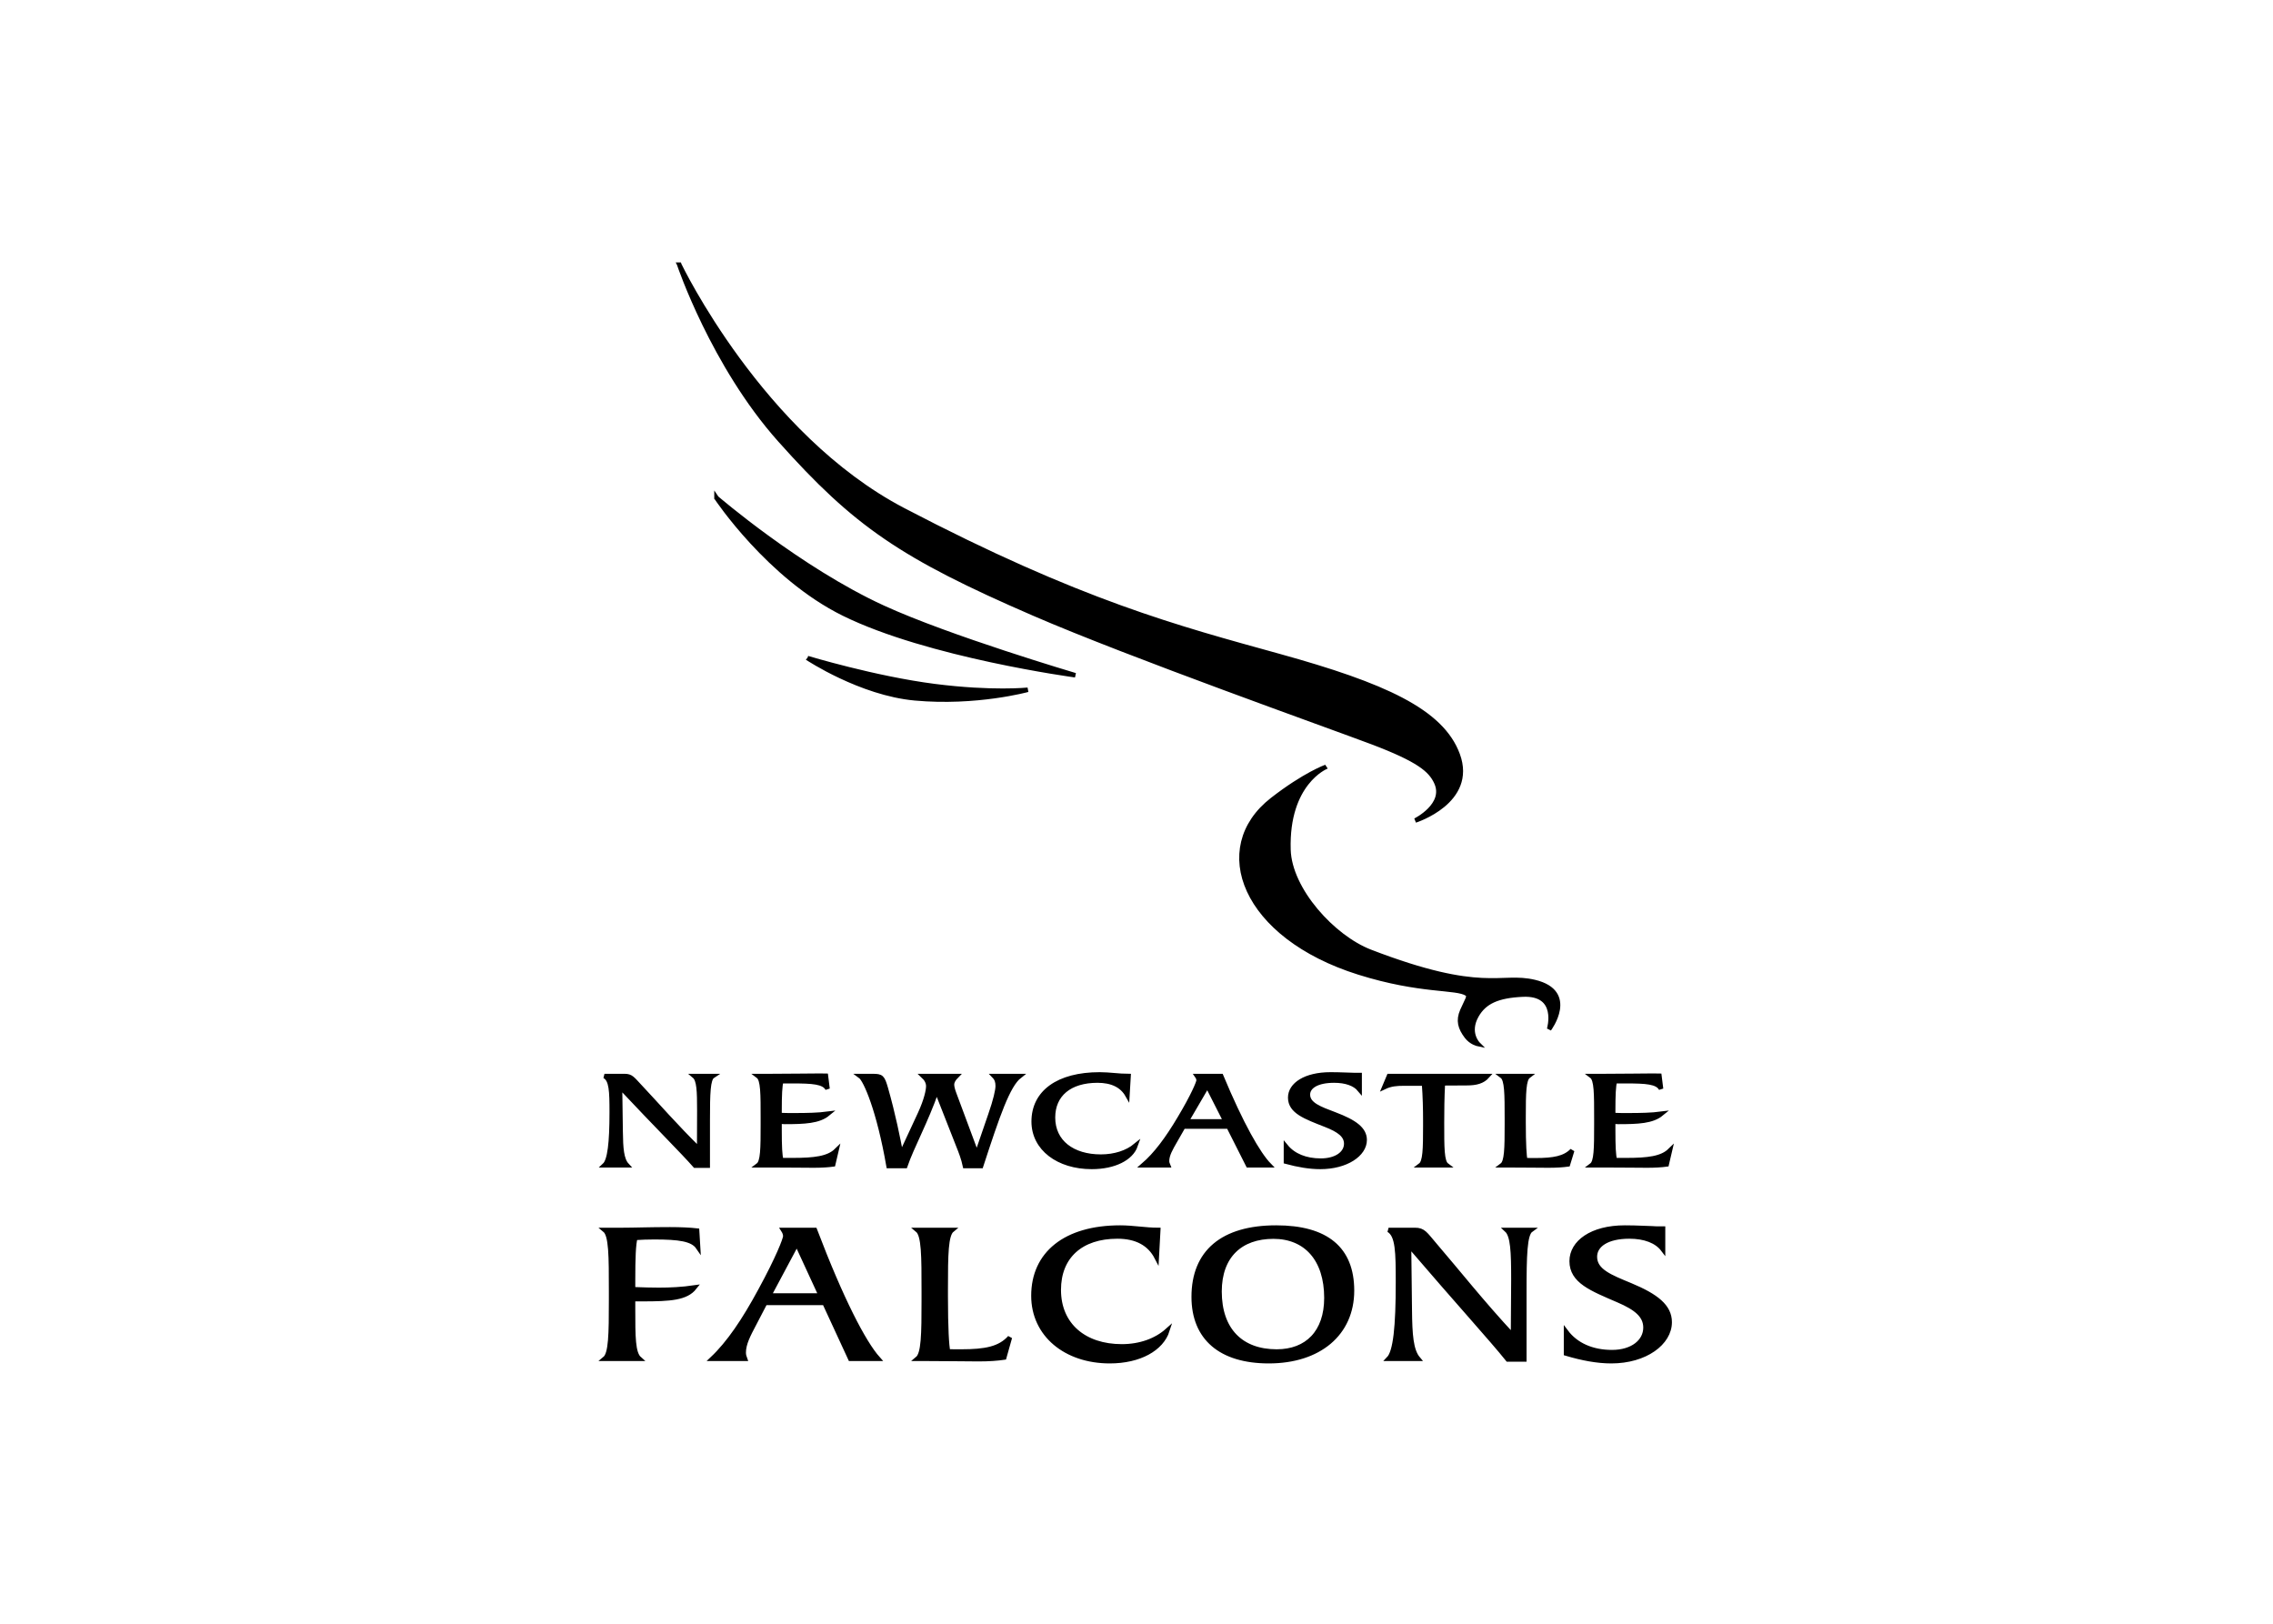 <svg clip-rule="evenodd" fill-rule="evenodd" stroke-miterlimit="3.864" viewBox="0 0 560 400" xmlns="http://www.w3.org/2000/svg"><path d="m260.098 424.231s8.424 25.036 25.063 43.687c18.877 21.158 30.457 29.077 63.406 43.344 24.019 10.401 73.509 27.955 84.219 32 11.77 4.446 14.647 6.995 16.062 10.031 2.646 5.656-5.219 9.531-5.219 9.531s14.856-4.713 10.594-16.375c-3.999-10.952-18.474-17.409-44.531-24.625-25.285-7.004-49.582-13.323-93.75-36.406-35.481-18.543-55.844-61.187-55.844-61.187zm9.281 58.156s13.047 19.673 31.719 28.875c21.086 10.401 57.75 15.344 57.75 15.344s-31.422-9.284-47.969-16.875c-20.91-9.599-41.5-27.344-41.5-27.344zm22.688 39.937s13.235 8.786 26.781 10.032c15.301 1.405 28.156-2.125 28.156-2.125s-8.88.925-23.218-.907c-14.915-1.904-31.719-7-31.719-7zm129.312 27.125s-5.29 1.878-13.406 8.188c-15.527 12.074-7.155 34.072 21.594 43.094 15.471 4.858 24.416 3.578 26.937 5.312.855.587-.018 1.568-1.156 4.188-1.086 2.501-.533 4.311 1.063 6.437 1.163 1.554 2.875 1.906 2.875 1.906s-2.835-2.817-.344-7.156c1.945-3.381 5.195-4.899 11.5-5.187 9.29-.423 6.562 8.625 6.562 8.625s6.906-9.218-3.593-11.75c-8.575-2.069-12.777 3.332-41.032-7.563-9.227-3.556-20.081-15.407-20.375-25.437-.494-16.65 9.375-20.657 9.375-20.657zm-56.437 76.688c-10.401 0-16.469 4.498-16.469 11.75 0 6.732 6.152 11.312 14.469 11.312 5.661 0 9.826-2.152 10.937-5.312-2.125 1.739-5.172 2.75-8.656 2.75-7.061 0-11.937-3.641-11.937-9.75 0-5.759 4.182-9.219 11.093-9.219 3.629 0 6.111 1.232 7.469 3.625l.281-4.75c-2.418 0-4.768-.406-7.187-.406zm57.562 0c-6.284 0-10.062 2.554-10.062 5.781 0 3.469 3.784 4.805 8.812 6.781 3.387 1.318 5.157 2.635 5.157 4.719 0 2.393-2.474 4.219-6.344 4.219-3.773 0-6.804-1.241-8.688-3.531v3.781c3.094.834 5.902 1.312 8.563 1.312 6.48 0 11.062-3.142 11.062-6.718 0-2.708-2.501-4.502-7.437-6.375-3.773-1.421-6.719-2.478-6.719-4.938 0-2.012 2.275-3.5 6.531-3.5 2.949 0 5.166.794 6.375 2.25v-3.625h-1.218c-.386 0-.67-.031-.907-.031-.921 0-2.654-.125-5.125-.125zm-127.531.312c-2.511 0-6.562.094-12.219.094h-3c1.21.901 1.188 4.408 1.188 10.656v1.438c0 5.97-.024 9.286-1.188 10.156h3.938c4.061 0 7.374.062 9.937.062 1.936 0 3.583-.106 4.844-.281l.813-3.469c-2.028 1.982-5.472 2.407-10.938 2.407h-2.812c-.34-1.081-.438-3.53-.438-7.313v-2.281c.535 0 .962.062 1.25.062 4.982 0 8.538-.157 10.813-2.031-2.419.314-5.183.375-8.282.375-1.399 0-2.669.004-3.781-.062v-1.157c0-3.782.098-6.205.438-7.281h2.718c5.08 0 7.897.172 8.813 1.906l-.406-3.25c-.968 0-1.492-.031-1.688-.031zm207.844 0c-2.512 0-6.563.094-12.219.094h-3c1.21.901 1.188 4.408 1.188 10.656v1.438c0 5.97-.025 9.286-1.188 10.156h3.969c4.061 0 7.343.062 9.906.062 1.935 0 3.583-.106 4.844-.281l.812-3.468c-2.032 1.981-5.471 2.406-10.937 2.406h-2.781c-.34-1.081-.438-3.53-.438-7.313v-2.281c.535 0 .962.063 1.25.063 4.982 0 8.507-.158 10.781-2.032-2.418.314-5.183.375-8.281.375-1.4 0-2.638.004-3.75-.062v-1.156c0-3.783.098-6.206.438-7.282h2.687c5.08 0 7.897.172 8.813 1.907l-.407-3.25c-.967 0-1.491-.032-1.687-.032zm-261.375.094c1.74.901 1.812 3.823 1.812 9.062 0 7.602-.505 11.973-1.812 13.188h5.625c-1.354-1.456-1.542-4.207-1.594-8.406l-.156-11.188c9.192 9.784 15.672 16.219 18.719 19.688h3.156v-11.469c0-6.521.087-10.113 1.25-10.875h-4.594c1.163.968 1.25 3.74 1.25 8.563l-.031 9.718c-5.852-5.723-10.49-11.102-14.844-15.718-1.791-1.905-2.149-2.563-3.75-2.563zm63.781 0c1.354.973 4.649 8.557 7.063 22.437h4.156c1.693-4.93 5.137-11.036 7.844-18.812l5.406 13.75c.628 1.559 1.27 3.225 1.656 5.062h4c4.112-12.598 6.676-20.147 9.625-22.437h-6.375c.674.695.906 1.424.906 2.469 0 1.075-.536 3.503-1.843 7.25l-3.375 9.812-5.625-15.094c-.438-1.142-.563-1.9-.563-2.281 0-.731.4-1.425 1.125-2.156h-8.281c.818.762 1.25 1.631 1.25 2.531 0 1.045-.513 3.478-2.063 6.844l-4.718 10.156c-.819-4.194-1.878-9.665-3.813-16.469-.823-2.81-1.058-3.062-3.281-3.062zm84 0c.242.345.375.713.375 1.094 0 .483-1.332 3.75-4.719 9.406-3.046 5.136-5.949 9.043-9.093 11.75h6.187c-.144-.345-.25-.682-.25-1.063 0-1.528.909-3.1 1.969-4.937l2.094-3.656h11.281l4.875 9.656h5.281c-2.758-2.81-6.972-10.207-12-22.25zm47.844 0-1.156 2.75c1.595-.762 3.093-.875 4.781-.875h5.125c.242 3.294.312 6.368.312 9.25v1.344c0 5.723-.055 8.911-1.218 9.781h6.562c-1.209-.901-1.187-4.377-1.187-10.656 0-2.882.028-6.138.218-9.782l5.907-.031c2.419 0 4.009-.427 5.218-1.781zm28.187 0c1.21.901 1.219 4.408 1.219 10.656v1.438c0 5.965-.055 9.291-1.219 10.156h1.688c4.061 0 7.343.062 9.906.062 1.935 0 3.588-.106 4.844-.281l1.062-3.469c-1.883 1.941-4.626 2.438-9.125 2.438-.823 0-1.646.005-2.562-.031-.242-.834-.438-3.987-.438-9.406v-1.438c0-5.934.061-9.255 1.219-10.125zm-73.468 2.375 4.531 8.937h-9.75zm-21.75 35.406c-13.68 0-21.625 6.532-21.625 17 0 9.722 8.084 16.313 19.031 16.313 7.447 0 12.913-3.097 14.375-7.657-2.8 2.507-6.789 3.969-11.375 3.969-9.29 0-15.719-5.277-15.719-14.094 0-8.316 5.526-13.312 14.625-13.312 4.776 0 8.032 1.797 9.813 5.25l.375-6.875c-3.181 0-6.315-.594-9.5-.594zm38.906 0c-13.366 0-20.563 6.113-20.563 17.281 0 10.273 6.753 16.032 18.719 16.032 12.537 0 20.75-6.869 20.75-17.594 0-10.417-6.369-15.719-18.906-15.719zm86.937 0c-8.27 0-13.25 3.718-13.25 8.375 0 5.008 4.976 6.894 11.594 9.75 4.452 1.904 6.813 3.807 6.813 6.813 0 3.458-3.254 6.125-8.344 6.125-4.967 0-8.988-1.79-11.469-5.094v5.437c4.076 1.205 7.782 1.907 11.281 1.907 8.528 0 14.563-4.557 14.563-9.719 0-3.906-3.286-6.512-9.781-9.219-4.962-2.053-8.875-3.537-8.875-7.094 0-2.907 2.994-5.062 8.593-5.062 3.881 0 6.816 1.15 8.407 3.25v-5.219h-1.594c-.51 0-.868-.062-1.188-.062-1.209 0-3.502-.188-6.75-.188zm-238.218.438c-4.838 0-8.73.156-11.782.156h-4.375c1.591 1.302 1.594 6.384 1.594 15.406v2.031c0 8.616-.065 13.437-1.594 14.688h8.657c-1.591-1.4-1.594-5.474-1.594-12.437v-2.438h2.344c6.932 0 10.9-.251 13-2.906-3.119.453-6.045.594-8.907.594-1.78 0-3.889-.054-6.437-.157v-2.406c0-5.363.12-8.754.562-10.406 1.591-.103 3.129-.156 4.719-.156 6.114 0 9.538.446 10.938 2.5l-.25-4.157c-1.781-.2-4.076-.312-6.875-.312zm28.343.156c.32.499.532 1.012.532 1.563 0 .705-1.793 5.399-6.25 13.562-4.009 7.416-7.831 13.094-11.969 17h8.156c-.19-.499-.312-1.012-.312-1.562 0-2.208 1.194-4.439 2.593-7.094l2.75-5.281h14.813l6.437 13.937h6.938c-3.623-4.056-9.163-14.745-15.781-32.125zm33.469 0c1.591 1.302 1.594 6.384 1.594 15.406v2.032c0 8.615-.065 13.431-1.594 14.687h2.219c5.342 0 9.686.094 13.062.094 2.543 0 4.723-.159 6.375-.407l1.407-5c-2.486 2.805-6.144 3.5-12.063 3.5-1.081 0-2.134.016-3.344-.031-.319-1.204-.593-5.781-.593-13.593v-2.032c0-8.569.065-13.405 1.593-14.656zm117.5 0c2.29 1.302 2.344 5.528 2.344 13.094 0 10.972-.63 17.276-2.344 19.031h7.375c-1.781-2.105-2.032-6.062-2.094-12.125l-.187-16.187c12.094 14.127 20.616 23.461 24.625 28.468h4.125v-16.593c0-9.419.128-14.587 1.656-15.688h-6.062c1.528 1.405 1.687 5.412 1.687 12.375l-.093 14.031c-7.7-8.265-13.804-16.028-19.532-22.687-2.357-2.759-2.806-3.719-4.906-3.719zm-28.719 1.656c8.086 0 13.219 5.611 13.219 15.282 0 8.563-4.83 13.375-12.406 13.375-8.847 0-14.25-5.35-14.25-14.969 0-8.868 5.229-13.688 13.437-13.688zm-118.843 1.75 5.968 12.938h-12.875z" fill-rule="nonzero" stroke="#000" stroke-width="1.12" transform="matrix(.988 0 0 .988 -89.623 -353.945)"/></svg>